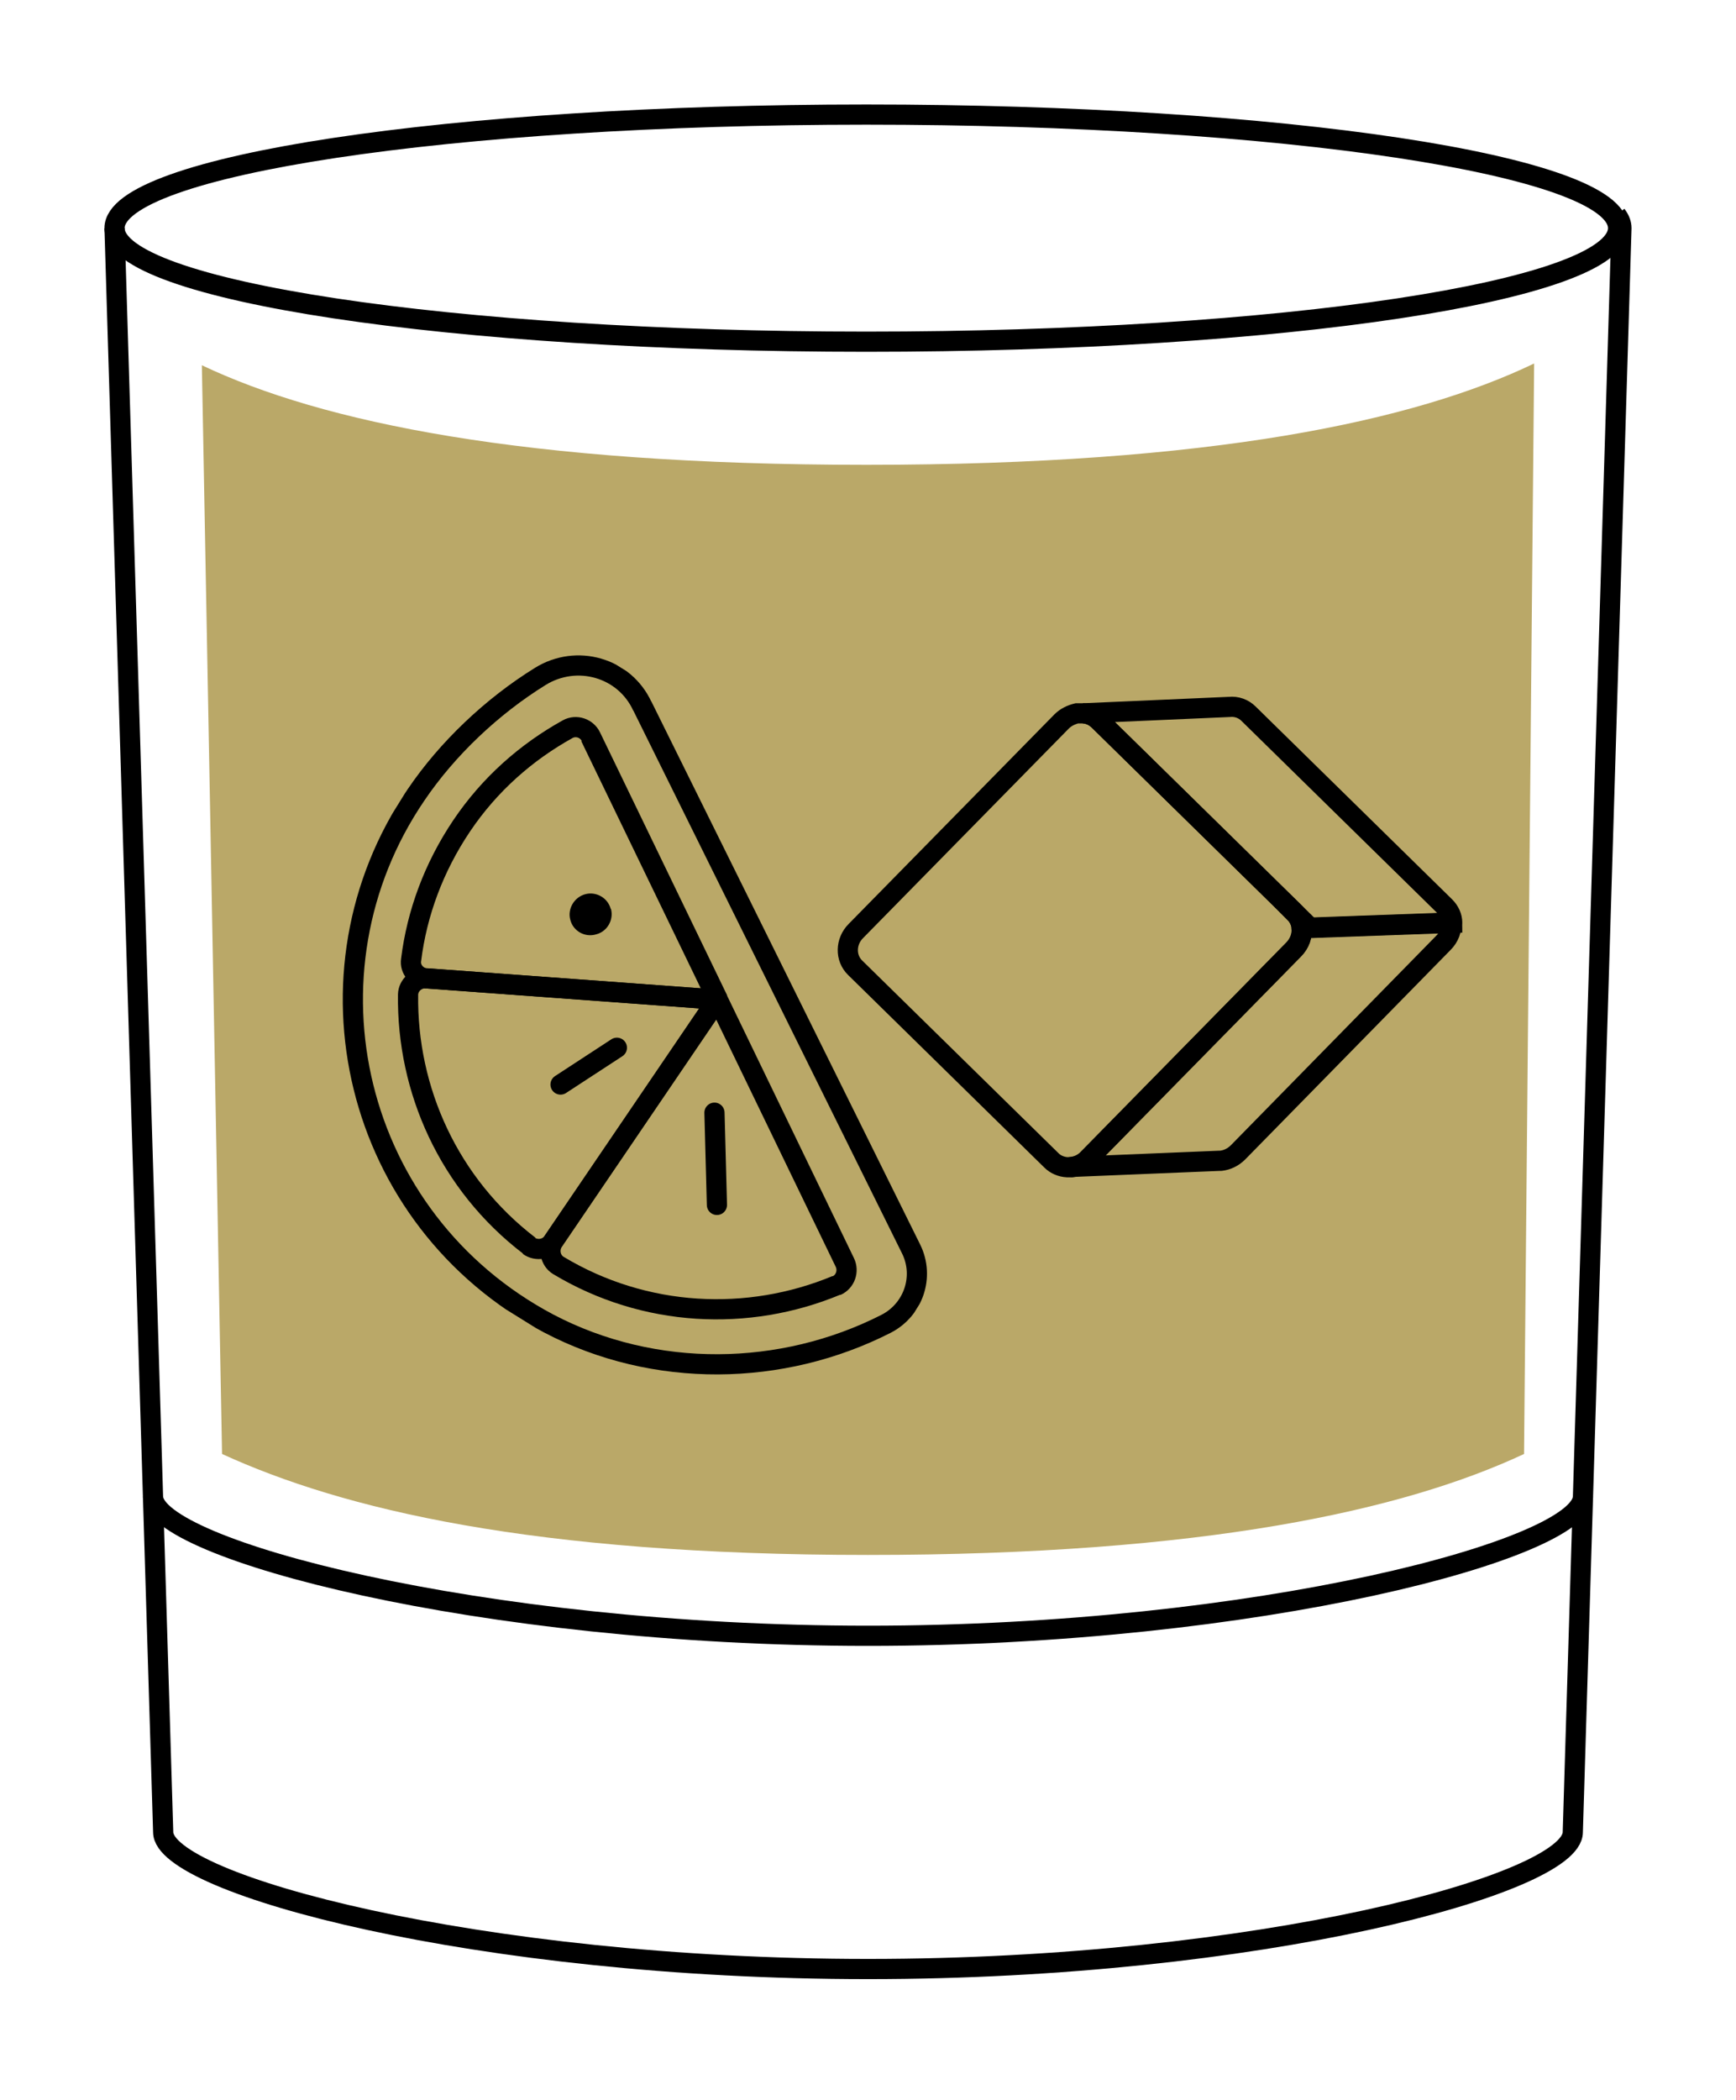 <svg width="86" height="104" viewBox="0 0 86 104" fill="none" xmlns="http://www.w3.org/2000/svg">
<g clip-path="url(#clip0_105_5585)">
<mask id="mask0_105_5585" style="mask-type:luminance" maskUnits="userSpaceOnUse" x="0" y="0" width="86" height="104">
<path d="M86 0H0V104H86V0Z" fill="white"/>
</mask>
<g mask="url(#mask0_105_5585)">
<path d="M7.582 74.109C7.582 76.686 23.718 81.004 43 81.004C62.282 81.004 78.417 76.703 78.417 74.109" stroke="black" stroke-miterlimit="10"/>
<path d="M80.074 10.644C80.242 10.862 80.325 11.079 80.325 11.297L77.915 90.728C77.915 93.305 62.282 97.506 43 97.506C23.717 97.506 8.084 93.305 8.084 90.728L5.674 11.297" stroke="black" stroke-miterlimit="10"/>
<path d="M80.158 11.297C80.158 14.41 63.487 16.921 42.916 16.921C22.345 16.921 5.674 14.393 5.674 11.297C5.674 8.201 22.345 5.674 42.916 5.674C63.487 5.674 80.158 8.184 80.158 11.297Z" stroke="black" stroke-miterlimit="10"/>
<path d="M42.925 23.018C25.942 23.018 15.924 20.901 10 18.087L11 72C16.957 74.727 26.328 77 42.992 77C59.655 77 69.543 74.785 75.5 72L76 18C70.076 20.843 60.024 23.018 42.908 23.018" fill="#BAA868"/>
</g>
<path d="M64.143 45.198L54.418 35.658C54.2 35.457 53.949 35.34 53.664 35.324H53.346C53.079 35.39 52.811 35.508 52.593 35.725L42.4 46.102C41.881 46.621 41.864 47.441 42.366 47.926L52.091 57.466C52.292 57.667 52.577 57.784 52.861 57.8H53.096C53.38 57.767 53.664 57.633 53.899 57.399L64.092 47.022C64.394 46.721 64.528 46.336 64.477 45.968C64.477 45.683 64.343 45.416 64.126 45.198H64.143Z" stroke="black" stroke-miterlimit="10"/>
<path d="M71.574 44.88L61.849 35.34C61.598 35.089 61.246 34.972 60.912 35.006L53.664 35.324C53.949 35.34 54.2 35.458 54.417 35.658L64.142 45.198C64.343 45.399 64.46 45.683 64.494 45.968L71.942 45.7C71.942 45.399 71.808 45.114 71.591 44.897L71.574 44.88Z" stroke="black" stroke-miterlimit="10"/>
<path d="M71.926 45.683L64.478 45.951C64.511 46.319 64.377 46.704 64.093 47.005L53.899 57.382C53.681 57.616 53.397 57.75 53.096 57.784L60.41 57.482H60.477C60.779 57.449 61.08 57.315 61.331 57.064L71.507 46.687C71.792 46.403 71.926 46.035 71.892 45.666L71.926 45.683Z" stroke="black" stroke-miterlimit="10" stroke-linejoin="round"/>
<g clip-path="url(#clip1_105_5585)">
<path d="M41.423 63.656C37.066 65.463 31.947 65.242 27.655 62.661C27.255 62.413 27.152 61.859 27.416 61.469L35.556 49.495L41.853 62.518C42.058 62.943 41.879 63.471 41.439 63.665L41.423 63.656Z" stroke="black" stroke-linejoin="bevel"/>
<path d="M26.218 61.684C22.237 58.636 20.151 53.977 20.215 49.248C20.226 48.786 20.65 48.411 21.118 48.446L35.531 49.501L27.391 61.475C27.143 61.874 26.574 61.968 26.193 61.689L26.218 61.684Z" stroke="black" stroke-linejoin="bevel"/>
<path d="M21.133 48.456C20.665 48.421 20.29 47.996 20.366 47.532C20.653 45.22 21.488 42.95 22.872 40.893C24.256 38.837 26.076 37.242 28.122 36.108C28.541 35.878 29.069 36.057 29.273 36.482L35.571 49.505L21.158 48.45L21.133 48.456Z" stroke="black" stroke-linejoin="bevel"/>
<path d="M35.546 49.511L29.248 36.488" stroke="black" stroke-linejoin="bevel"/>
<path d="M31.824 34.979C30.939 33.046 28.565 32.38 26.764 33.497C24.378 34.974 22.163 37.068 20.611 39.361C14.607 48.17 17.478 60.406 27.185 65.541C32.436 68.291 38.748 68.168 43.877 65.564C45.24 64.877 45.815 63.233 45.138 61.855L31.818 34.955" stroke="black" stroke-miterlimit="10"/>
<path d="M27.769 53.706L30.56 51.884" stroke="black" stroke-miterlimit="10" stroke-linecap="round"/>
<path d="M35.516 59.667L35.394 55.1" stroke="black" stroke-miterlimit="10" stroke-linecap="round"/>
<path d="M30.254 45.01C30.11 44.453 29.523 44.131 28.981 44.284C28.439 44.437 28.101 45.014 28.254 45.556C28.398 46.114 28.985 46.436 29.536 46.268C30.094 46.124 30.416 45.537 30.263 44.995" fill="black"/>
</g>
</g>
<defs>
<clipPath id="clip0_105_5585">
<rect width="86" height="104" fill="white"/>
</clipPath>
<clipPath id="clip1_105_5585">
<rect width="35" height="30" fill="white" transform="translate(39.731 73.951) rotate(-148.154)"/>
</clipPath>
</defs>
</svg>
